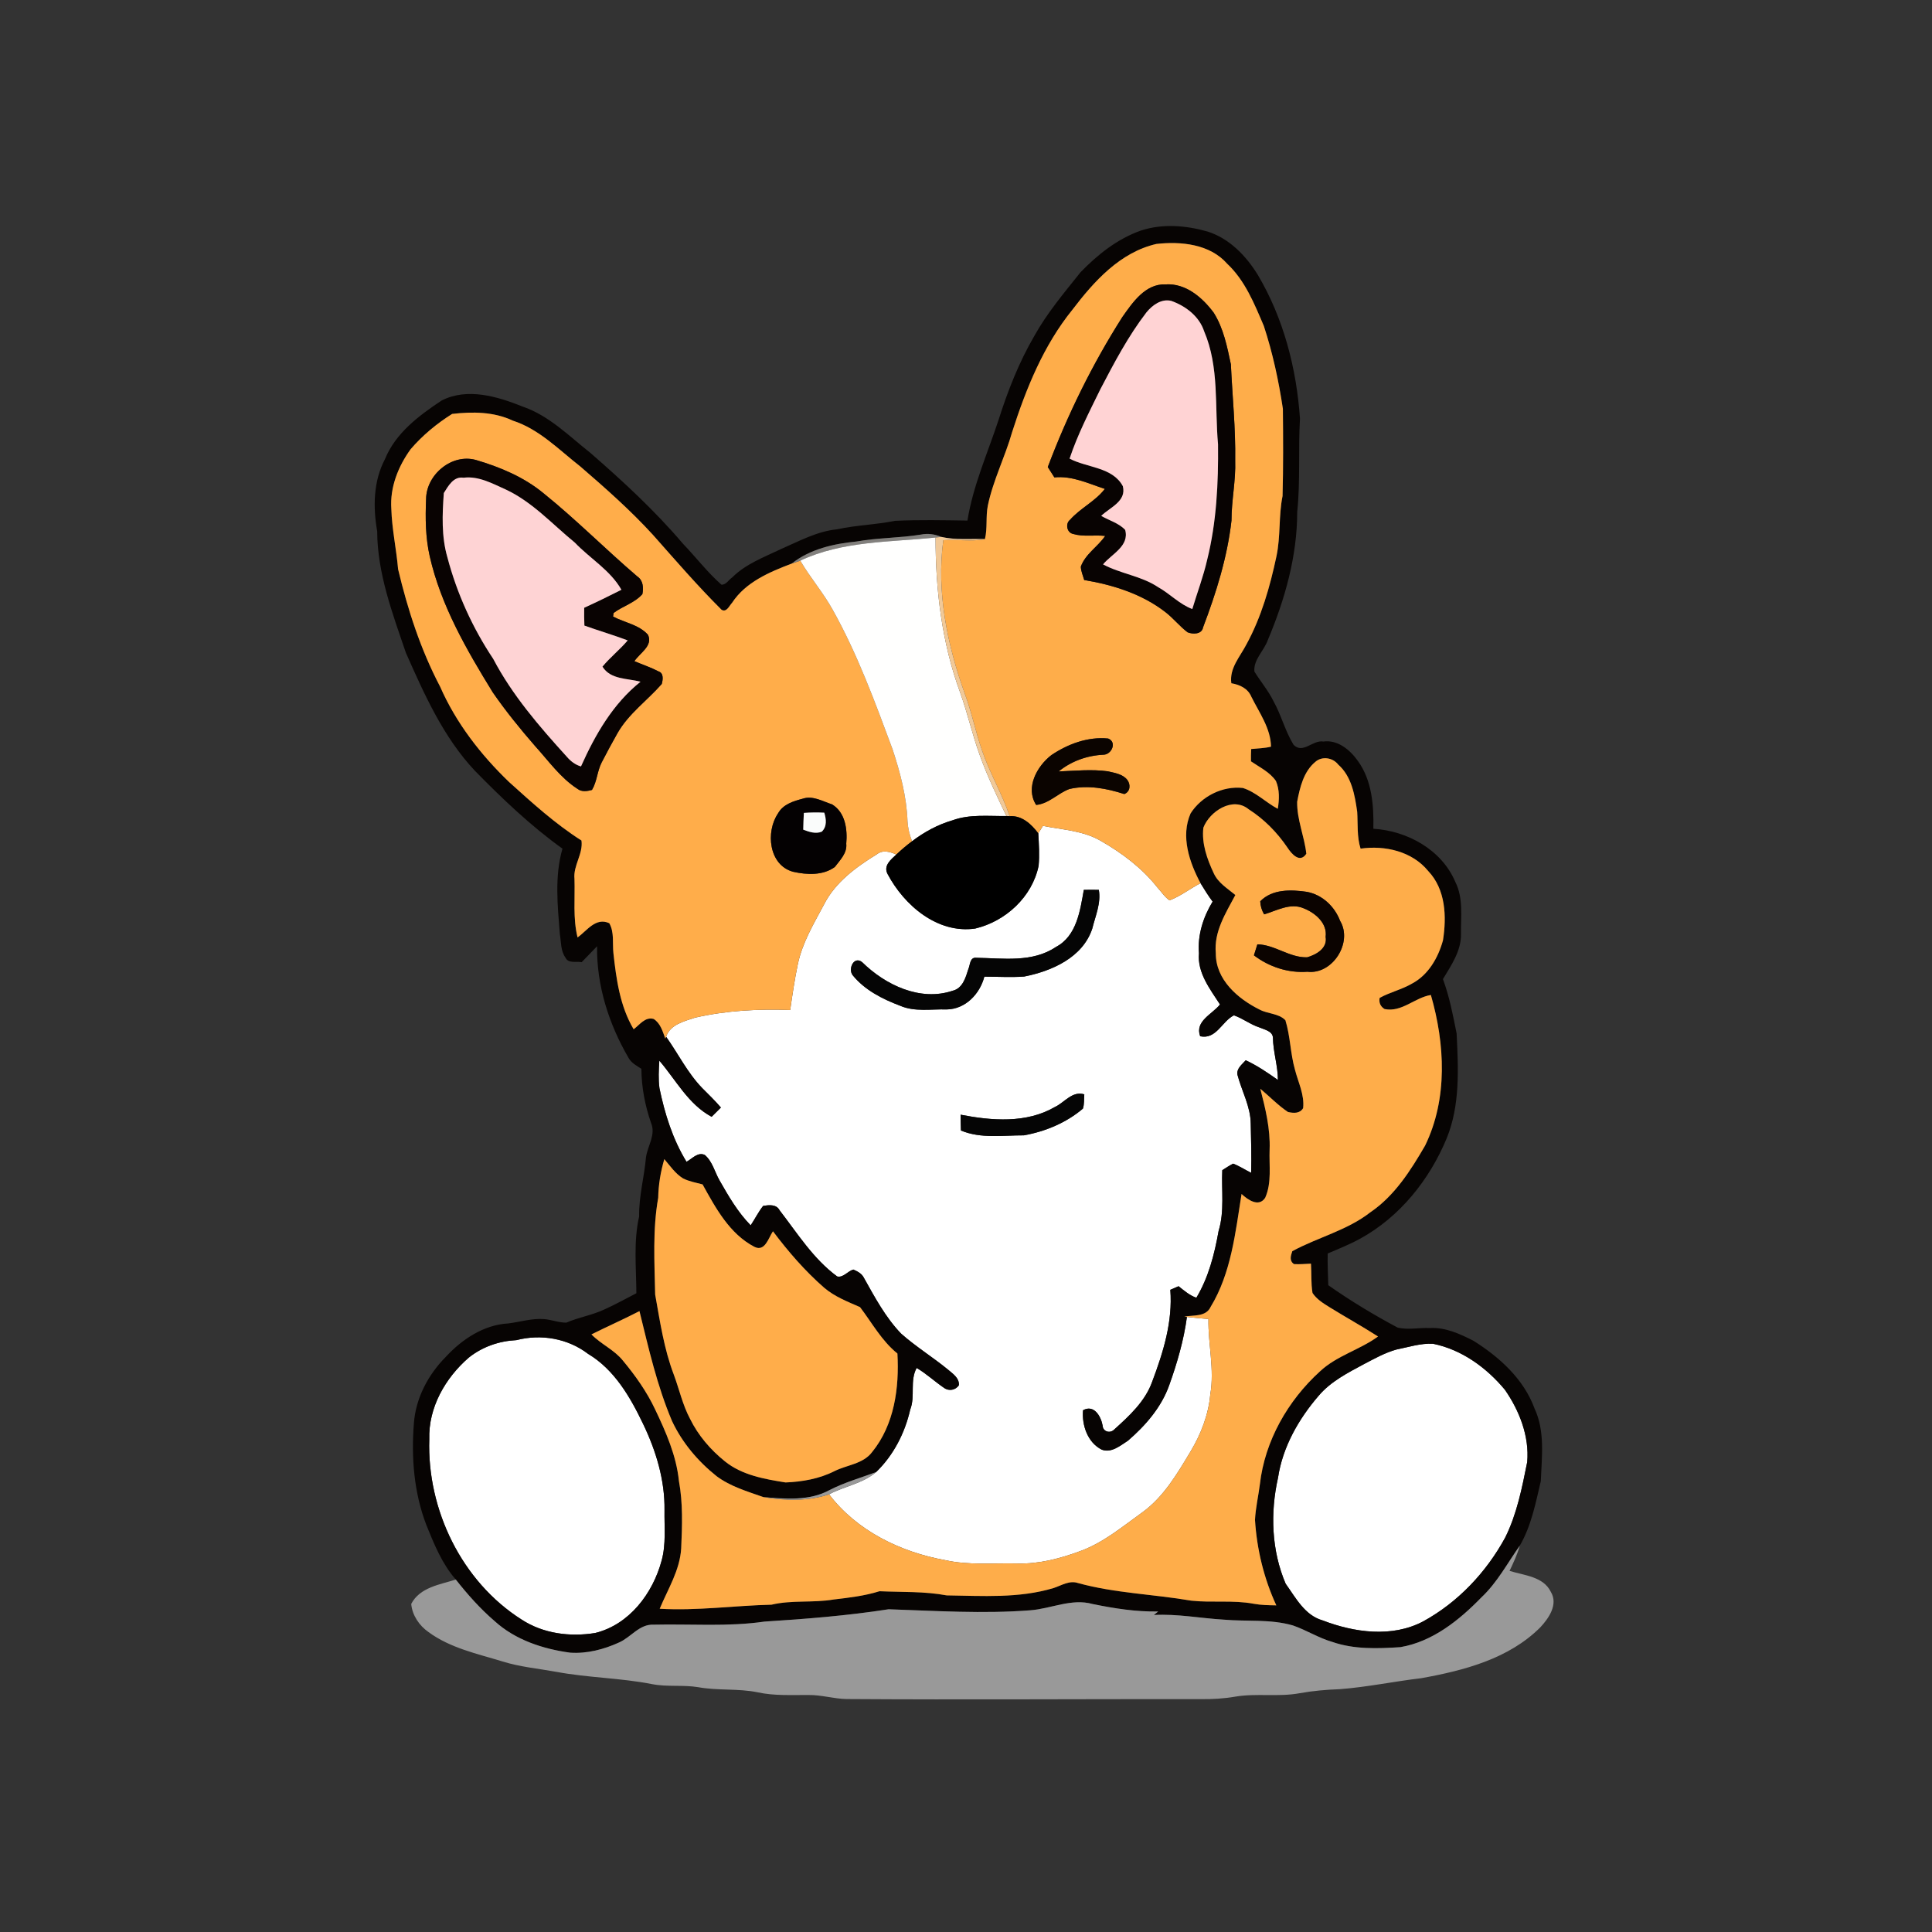 <svg xmlns="http://www.w3.org/2000/svg" width="800" height="800" version="1.1" viewBox="0 0 600 600"><rect x="0" y="0" width="600" height="600" fill="#333333" stroke="none"/><g id="#ffffffff"><path fill="#fff" d="M 322.45 258.80 C 322.81 258.22 323.53 257.06 323.89 256.48 C 329.94 257.69 336.39 257.95 341.84 261.13 C 348.44 264.90 354.66 269.57 359.40 275.56 C 360.65 276.91 361.67 278.55 363.21 279.61 C 366.64 278.31 369.58 275.97 372.83 274.28 C 374.02 276.22 375.22 278.17 376.59 280.00 C 373.67 284.80 371.88 290.37 372.35 296.03 C 371.80 302.11 375.77 307.14 378.88 311.95 C 376.46 315.00 371.00 317.11 372.72 321.82 C 377.74 322.89 379.45 317.21 383.20 315.32 C 385.98 316.28 388.34 318.19 391.16 319.09 C 392.68 319.77 395.17 320.17 395.32 322.23 C 395.38 326.68 396.86 330.95 396.87 335.40 C 393.68 333.13 390.43 330.93 386.87 329.27 C 385.73 330.59 383.91 331.84 384.32 333.85 C 385.65 338.88 388.37 343.64 388.43 348.96 C 388.52 354.05 388.71 359.14 388.55 364.23 C 386.67 363.29 384.91 362.12 382.95 361.38 C 381.78 361.99 380.69 362.71 379.59 363.41 C 379.30 369.70 380.32 376.16 378.45 382.28 C 377.17 389.47 375.33 396.71 371.54 403.03 C 369.42 402.29 367.74 400.80 366.01 399.45 C 365.37 399.73 364.09 400.28 363.45 400.56 C 364.23 410.40 361.26 419.97 357.83 429.07 C 355.64 435.23 350.69 439.74 345.97 444.00 C 344.71 445.25 342.49 444.61 342.43 442.71 C 341.91 439.87 339.79 436.08 336.35 437.96 C 335.94 442.61 337.77 448.00 342.15 450.20 C 345.15 451.34 347.92 448.94 350.30 447.42 C 355.75 442.72 360.69 437.04 363.12 430.16 C 365.58 423.29 367.63 416.23 368.61 408.99 C 370.83 409.26 373.06 409.43 375.29 409.64 C 375.15 417.47 377.22 425.27 375.86 433.07 C 375.30 439.37 372.97 445.36 369.74 450.76 C 365.59 457.68 361.38 464.91 354.70 469.72 C 348.63 474.06 342.79 478.99 335.71 481.62 C 329.42 483.98 322.77 485.73 316.01 485.56 C 308.52 485.38 300.92 486.17 293.54 484.52 C 279.71 482.03 266.12 475.45 257.48 464.08 C 262.23 461.55 267.92 460.74 272.08 457.17 C 277.49 451.95 281.02 445.04 282.68 437.75 C 284.31 433.59 282.48 428.83 284.67 424.83 C 287.72 426.61 290.28 429.06 293.19 431.02 C 294.66 432.11 296.81 431.74 297.80 430.17 C 297.92 427.93 295.98 426.70 294.50 425.42 C 289.74 421.50 284.45 418.26 279.84 414.16 C 274.97 409.09 271.64 402.81 268.23 396.73 C 267.57 395.46 266.26 394.82 265.02 394.27 C 263.27 394.74 261.87 396.89 259.99 396.41 C 252.57 390.96 247.64 383.02 242.10 375.85 C 241.10 373.93 238.80 374.22 237.01 374.49 C 235.52 376.37 234.46 378.54 233.13 380.54 C 229.13 376.46 226.25 371.48 223.44 366.55 C 221.94 363.92 221.27 360.71 218.88 358.68 C 216.70 357.67 214.96 359.86 213.20 360.80 C 208.92 353.82 206.45 345.91 204.80 337.94 C 204.42 335.11 204.58 332.23 204.76 329.39 C 209.93 335.40 213.75 342.94 221.00 346.83 C 221.97 345.88 222.93 344.92 223.89 343.96 C 222.07 341.83 220.05 339.89 218.07 337.90 C 213.52 333.20 210.63 327.26 206.87 321.97 C 208.13 318.16 212.48 317.17 215.86 316.04 C 225.52 313.83 235.51 313.29 245.40 313.67 C 246.09 308.94 246.77 304.22 247.75 299.55 C 249.12 292.85 252.69 286.92 255.87 280.96 C 259.37 274.02 265.86 269.27 272.32 265.30 C 274.17 263.84 276.42 264.52 278.37 265.37 C 276.67 266.95 274.28 268.83 275.64 271.42 C 280.81 281.18 291.14 290.05 302.86 288.37 C 312.32 286.12 320.55 278.55 322.55 268.89 C 322.87 265.53 322.64 262.16 322.45 258.80 M 336.59 276.36 C 335.44 282.81 334.39 290.68 327.94 294.08 C 320.60 299.03 311.53 297.58 303.22 297.45 C 301.16 297.21 301.33 299.62 300.73 300.95 C 299.90 303.59 298.96 306.95 295.87 307.68 C 285.77 311.09 274.95 305.89 267.75 298.81 C 265.19 296.76 263.27 300.93 264.82 302.88 C 268.58 307.50 274.05 310.26 279.52 312.33 C 284.08 314.32 289.19 313.34 294.02 313.49 C 299.81 313.41 304.31 308.69 305.70 303.31 C 309.81 303.31 313.93 303.57 318.04 303.28 C 326.64 301.59 336.27 297.37 339.22 288.37 C 340.19 284.44 341.98 280.47 341.25 276.36 C 339.69 276.32 338.14 276.32 336.59 276.36 M 327.60 343.79 C 318.73 348.94 307.98 348.05 298.32 346.18 C 298.33 347.82 298.37 349.45 298.43 351.09 C 304.62 353.68 311.47 352.57 317.99 352.59 C 324.63 351.40 331.14 348.69 336.31 344.29 C 336.77 342.86 336.62 341.32 336.74 339.86 C 333.03 338.70 330.61 342.38 327.60 343.79 Z" opacity="1"/><path fill="#fff" d="M 160.39 416.19 C 168.01 414.21 176.34 415.64 182.64 420.46 C 190.79 425.33 195.70 433.82 199.69 442.14 C 203.72 450.51 206.51 459.64 206.37 469.01 C 206.29 474.21 206.88 479.54 205.48 484.63 C 202.76 494.80 195.48 504.52 184.85 507.14 C 177.08 508.41 168.73 507.36 162.03 503.00 C 143.39 491.19 132.59 468.84 133.32 446.99 C 133.01 437.14 138.29 427.93 145.58 421.62 C 149.83 418.24 154.99 416.46 160.39 416.19 Z" opacity="1"/><path fill="#fff" d="M 433.67 419.11 C 437.42 418.37 441.19 417.10 445.06 417.32 C 453.93 419.12 461.64 424.72 467.35 431.59 C 471.86 438.08 474.99 446.04 474.29 454.05 C 472.69 462.03 471.10 470.18 467.45 477.51 C 461.57 488.30 452.78 497.63 441.96 503.55 C 432.30 508.65 420.58 507.01 410.75 503.23 C 405.20 501.66 402.39 496.19 399.27 491.84 C 394.86 481.54 394.46 469.79 396.90 458.94 C 398.32 449.42 403.27 440.72 409.49 433.50 C 413.26 429.02 418.57 426.34 423.64 423.61 C 426.89 421.92 430.11 420.10 433.67 419.11 Z" opacity="1"/></g><g id="#070403ff"><path fill="#070403" d="M 354.35 71.59 C 361.03 69.40 368.29 70.00 374.96 71.89 C 381.75 74.01 386.97 79.43 390.62 85.36 C 398.62 98.84 402.65 114.45 403.72 130.01 C 403.15 139.66 403.87 149.36 402.86 158.99 C 402.86 172.71 399.04 186.20 393.73 198.77 C 392.57 202.11 389.20 204.86 389.57 208.57 C 391.49 211.66 393.87 214.46 395.49 217.75 C 397.92 222.10 399.11 227.05 401.73 231.31 C 404.65 234.26 407.68 229.72 410.99 230.29 C 415.46 229.67 419.29 232.90 421.71 236.33 C 426.09 242.38 426.66 250.15 426.51 257.38 C 437.07 258.01 447.76 263.91 451.98 273.93 C 454.49 278.92 453.65 284.62 453.72 290.00 C 453.85 295.25 450.70 299.76 448.12 304.07 C 450.14 309.55 451.24 315.28 452.37 320.98 C 452.89 331.89 453.49 343.21 449.27 353.54 C 443.96 366.36 434.74 377.90 422.47 384.65 C 419.21 386.45 415.75 387.83 412.33 389.28 C 412.24 392.57 412.43 395.85 412.51 399.13 C 419.38 403.97 426.60 408.32 434.02 412.28 C 437.26 413.10 440.70 412.27 444.03 412.44 C 448.83 412.14 453.37 414.24 457.56 416.37 C 465.63 421.43 473.20 428.24 476.56 437.41 C 479.87 444.45 478.80 452.46 478.51 459.98 C 476.91 466.80 475.55 473.89 471.98 480.03 C 468.13 485.46 464.98 491.47 460.07 496.08 C 453.18 503.17 444.90 509.84 434.89 511.54 C 427.85 512.00 420.57 512.27 413.81 509.93 C 409.52 508.70 405.73 506.25 401.54 504.80 C 394.53 502.76 387.15 503.63 379.97 502.99 C 372.75 502.56 365.59 501.15 358.34 501.55 C 358.78 501.18 359.23 500.82 359.69 500.46 C 352.83 500.59 346.04 499.51 339.35 498.15 C 332.81 496.30 326.44 499.61 319.95 500.09 C 305.32 501.23 290.60 500.26 275.97 499.77 C 263.21 501.76 250.31 502.78 237.42 503.60 C 226.00 505.26 214.42 504.29 202.93 504.56 C 198.59 504.36 195.95 508.45 192.29 510.07 C 187.56 512.23 182.28 513.62 177.05 513.25 C 168.59 512.10 160.02 509.29 153.60 503.44 C 149.13 499.60 145.20 495.18 141.56 490.55 C 137.27 485.66 134.81 479.54 132.40 473.58 C 128.55 463.55 127.69 452.63 128.54 441.99 C 129.12 434.19 132.96 426.93 138.41 421.43 C 143.46 415.93 150.26 411.41 157.89 411.00 C 161.60 410.53 165.26 409.35 169.04 409.66 C 171.34 409.86 173.54 410.78 175.87 410.76 C 179.72 409.09 183.92 408.45 187.72 406.65 C 191.10 405.13 194.34 403.32 197.63 401.63 C 197.60 393.68 196.70 385.58 198.49 377.77 C 198.38 371.55 200.08 365.55 200.62 359.39 C 201.12 355.86 203.72 352.42 202.21 348.79 C 200.32 343.36 199.23 337.68 199.19 331.92 C 197.74 330.99 196.12 330.15 195.24 328.60 C 189.11 318.11 185.25 306.08 185.43 293.86 C 183.82 295.50 182.24 297.16 180.64 298.82 C 178.97 298.46 176.53 299.32 175.63 297.43 C 174.07 295.28 174.29 292.52 173.86 290.03 C 173.18 281.23 172.19 272.17 174.68 263.56 C 164.83 256.48 156.00 248.07 147.53 239.42 C 137.69 228.98 131.80 215.70 126.06 202.75 C 121.90 190.51 117.19 178.08 117.14 164.99 C 115.82 157.51 115.93 149.46 119.55 142.60 C 122.85 134.48 130.10 129.07 137.16 124.38 C 145.15 120.30 154.51 123.14 162.32 126.27 C 170.52 129.08 176.70 135.40 183.36 140.66 C 193.49 149.48 203.41 158.62 212.12 168.88 C 216.15 173.06 219.67 177.73 224.04 181.57 C 225.52 181.66 226.28 180.06 227.39 179.33 C 231.58 175.14 237.24 173.06 242.49 170.54 C 248.15 168.08 253.73 164.99 259.98 164.38 C 265.90 163.08 272.00 162.96 277.94 161.75 C 285.44 161.40 292.95 161.56 300.45 161.67 C 302.18 150.83 306.72 140.73 310.13 130.36 C 312.97 121.37 316.45 112.53 321.20 104.36 C 325.17 97.20 330.49 90.93 335.57 84.55 C 340.87 79.06 347.07 74.14 354.35 71.59 M 333.06 96.17 C 324.08 107.25 318.66 120.68 314.34 134.14 C 312.15 141.88 308.42 149.12 306.78 157.02 C 306.09 160.45 306.71 164.01 305.88 167.41 C 301.35 167.29 296.79 167.76 292.32 166.74 C 290.32 165.89 288.15 165.58 286.02 166.02 C 279.38 167.10 272.61 166.99 265.99 168.17 C 258.90 168.87 251.57 170.51 245.87 175.03 C 238.97 177.65 231.55 180.78 227.35 187.21 C 226.50 188.09 225.66 190.27 224.10 189.38 C 216.65 181.97 209.77 173.99 202.80 166.13 C 195.82 158.48 188.04 151.62 180.21 144.86 C 173.55 139.66 167.47 133.28 159.23 130.62 C 153.37 127.85 146.71 127.81 140.41 128.55 C 135.65 131.54 131.21 135.21 127.54 139.49 C 123.68 144.80 121.06 151.36 121.53 158.01 C 121.71 164.30 123.10 170.49 123.63 176.76 C 126.62 189.33 130.64 201.75 136.67 213.22 C 141.61 224.49 149.28 234.39 158.12 242.88 C 165.27 249.33 172.43 255.85 180.58 261.03 C 181.15 265.21 177.97 268.78 178.41 272.96 C 178.61 279.02 177.89 285.20 179.37 291.14 C 182.31 289.01 185.04 284.78 189.22 286.71 C 190.82 289.54 190.17 292.89 190.50 295.99 C 191.39 304.11 192.54 312.50 196.78 319.64 C 198.65 318.28 200.33 315.71 202.99 316.44 C 205.12 317.78 205.80 320.32 206.61 322.53 L 206.87 321.97 C 210.63 327.26 213.52 333.20 218.07 337.90 C 220.05 339.89 222.07 341.83 223.89 343.96 C 222.93 344.92 221.97 345.88 221.00 346.83 C 213.75 342.94 209.93 335.40 204.76 329.39 C 204.58 332.23 204.42 335.11 204.80 337.94 C 206.45 345.91 208.92 353.82 213.20 360.80 C 214.96 359.86 216.70 357.67 218.88 358.68 C 221.27 360.71 221.94 363.92 223.44 366.55 C 226.25 371.48 229.13 376.46 233.13 380.54 C 234.46 378.54 235.52 376.37 237.01 374.49 C 238.80 374.22 241.10 373.93 242.10 375.85 C 247.64 383.02 252.57 390.96 259.99 396.41 C 261.87 396.89 263.27 394.74 265.02 394.27 C 266.26 394.82 267.57 395.46 268.23 396.73 C 271.64 402.81 274.97 409.09 279.84 414.16 C 284.45 418.26 289.74 421.50 294.50 425.42 C 295.98 426.70 297.92 427.93 297.80 430.17 C 296.81 431.74 294.66 432.11 293.19 431.02 C 290.28 429.06 287.72 426.61 284.67 424.83 C 282.48 428.83 284.31 433.59 282.68 437.75 C 281.02 445.04 277.49 451.95 272.08 457.17 C 267.24 458.97 262.24 460.38 257.63 462.75 C 251.36 466.18 243.94 465.51 237.09 464.94 C 232.08 463.17 226.83 461.65 222.53 458.43 C 216.75 453.82 211.86 448.04 208.71 441.33 C 204.05 430.36 201.43 418.70 198.59 407.18 C 193.68 409.72 188.62 411.94 183.68 414.41 C 186.65 417.47 190.77 419.19 193.46 422.56 C 197.31 427.20 200.84 432.16 203.42 437.63 C 206.79 444.69 210.04 452.02 210.84 459.89 C 212.12 466.81 211.86 473.90 211.55 480.89 C 211.13 487.69 207.42 493.49 204.88 499.61 C 216.49 500.29 228.02 498.63 239.60 498.35 C 245.94 496.84 252.51 497.84 258.89 496.74 C 263.69 496.18 268.51 495.62 273.13 494.17 C 280.09 494.48 287.11 494.17 293.99 495.46 C 305.08 495.61 316.43 496.43 327.20 493.18 C 329.67 492.38 332.12 490.71 334.82 491.64 C 346.31 494.79 358.26 495.09 369.95 497.10 C 376.38 497.80 382.93 496.86 389.32 498.06 C 391.64 498.49 394.01 498.52 396.37 498.56 C 392.51 490.20 390.33 481.18 389.75 472.01 C 389.94 468.28 390.80 464.63 391.27 460.94 C 392.80 447.48 399.95 434.97 409.90 425.92 C 415.11 421.01 422.27 419.22 427.96 415.06 C 423.03 411.90 417.90 409.06 412.92 405.98 C 410.96 404.76 408.90 403.50 407.61 401.54 C 407.11 398.53 407.33 395.46 407.13 392.44 C 405.38 392.51 403.62 392.68 401.87 392.58 C 400.33 391.54 400.85 390.00 401.34 388.56 C 409.29 384.24 418.37 382.12 425.58 376.48 C 433.12 371.36 438.09 363.50 442.58 355.77 C 449.66 341.21 448.76 324.21 444.37 309.00 C 439.34 309.81 435.34 314.46 429.99 313.37 C 428.70 312.56 428.19 311.40 428.46 309.91 C 431.68 308.12 435.35 307.32 438.53 305.45 C 443.61 302.76 446.66 297.39 448.13 292.02 C 449.29 284.66 448.97 276.20 443.53 270.49 C 438.52 264.37 430.10 262.47 422.54 263.55 C 421.36 259.84 421.73 255.94 421.49 252.13 C 420.75 246.89 419.76 241.13 415.59 237.44 C 413.94 235.30 410.59 234.75 408.52 236.58 C 404.86 239.57 403.69 244.53 402.85 248.97 C 402.73 254.51 405.10 259.70 405.69 265.14 C 403.68 268.21 401.09 265.17 399.81 263.20 C 396.61 258.49 392.57 254.38 387.76 251.31 C 382.86 247.27 375.68 251.95 373.72 257.03 C 373.13 261.96 374.89 266.83 376.95 271.22 C 378.31 274.20 381.22 275.93 383.65 277.95 C 380.67 283.58 376.94 289.34 377.58 296.04 C 377.52 304.24 384.42 310.19 391.19 313.54 C 393.74 314.91 397.10 314.68 399.19 316.84 C 400.74 321.82 400.72 327.16 402.16 332.19 C 403.16 336.13 405.15 339.96 404.70 344.14 C 403.66 345.89 401.71 345.72 399.99 345.34 C 396.88 343.25 394.27 340.52 391.40 338.12 C 392.99 344.29 394.54 350.58 394.29 357.01 C 394.10 361.98 395.00 367.28 392.92 371.97 C 390.94 375.04 387.47 372.58 385.58 370.80 C 383.66 382.75 382.38 395.33 375.96 405.89 C 374.50 409.04 370.60 408.35 367.80 408.89 L 368.61 408.99 C 367.63 416.23 365.58 423.29 363.12 430.16 C 360.69 437.04 355.75 442.72 350.30 447.42 C 347.92 448.94 345.15 451.34 342.15 450.20 C 337.77 448.00 335.94 442.61 336.35 437.96 C 339.79 436.08 341.91 439.87 342.43 442.71 C 342.49 444.61 344.71 445.25 345.97 444.00 C 350.69 439.74 355.64 435.23 357.83 429.07 C 361.26 419.97 364.23 410.40 363.45 400.56 C 364.09 400.28 365.37 399.73 366.01 399.45 C 367.74 400.80 369.42 402.29 371.54 403.03 C 375.33 396.71 377.17 389.47 378.45 382.28 C 380.32 376.16 379.30 369.70 379.59 363.41 C 380.69 362.71 381.78 361.99 382.95 361.38 C 384.91 362.12 386.67 363.29 388.55 364.23 C 388.71 359.14 388.52 354.05 388.43 348.96 C 388.37 343.64 385.65 338.88 384.32 333.85 C 383.91 331.84 385.73 330.59 386.87 329.27 C 390.43 330.93 393.68 333.13 396.87 335.40 C 396.86 330.95 395.38 326.68 395.32 322.23 C 395.17 320.17 392.68 319.77 391.16 319.09 C 388.34 318.19 385.98 316.28 383.20 315.32 C 379.45 317.21 377.74 322.89 372.72 321.82 C 371.00 317.11 376.46 315.00 378.88 311.95 C 375.77 307.14 371.80 302.11 372.35 296.03 C 371.88 290.37 373.67 284.80 376.59 280.00 C 375.22 278.17 374.02 276.22 372.83 274.28 C 369.37 267.80 366.61 259.72 369.75 252.60 C 373.14 247.29 379.70 244.00 385.98 244.71 C 390.05 245.99 393.10 249.21 396.83 251.18 C 397.30 248.30 397.42 245.27 396.25 242.54 C 394.35 239.77 391.19 238.29 388.50 236.44 C 388.48 235.17 388.50 233.89 388.56 232.62 C 390.61 232.40 392.71 232.39 394.72 231.88 C 394.64 226.21 391.07 221.32 388.63 216.41 C 387.55 213.79 385.03 212.64 382.40 212.19 C 381.75 207.54 385.09 203.98 387.08 200.14 C 391.74 191.62 394.41 182.18 396.42 172.73 C 397.73 166.57 397.06 160.21 398.31 154.04 C 398.55 145.02 398.50 135.97 398.41 126.95 C 397.11 118.25 395.24 109.58 392.49 101.22 C 389.56 94.35 386.66 87.11 381.10 81.90 C 375.74 75.78 366.74 74.90 359.13 75.76 C 347.88 78.34 339.77 87.35 333.06 96.17 M 206.31 359.98 C 205.16 363.89 204.49 367.91 204.41 371.99 C 202.65 381.90 203.26 392.04 203.47 402.05 C 204.97 410.39 206.20 418.89 209.24 426.86 C 210.95 431.44 211.98 436.29 214.30 440.63 C 216.83 445.79 220.65 450.24 225.12 453.83 C 230.42 458.13 237.41 459.34 243.96 460.39 C 249.17 460.18 254.44 459.26 259.14 456.88 C 263.03 454.92 268.06 454.67 270.85 450.94 C 277.77 442.43 279.30 430.98 278.70 420.35 C 273.81 416.41 270.83 410.84 267.09 405.94 C 263.24 404.25 259.24 402.71 255.99 399.95 C 250.01 394.74 244.81 388.71 240.05 382.39 C 238.65 384.42 237.58 388.90 234.26 387.20 C 226.54 383.16 222.26 375.16 218.19 367.83 C 216.14 367.28 213.99 366.92 212.09 365.94 C 209.71 364.46 208.11 362.08 206.31 359.98 M 160.39 416.19 C 154.99 416.46 149.83 418.24 145.58 421.62 C 138.29 427.93 133.01 437.14 133.32 446.99 C 132.59 468.84 143.39 491.19 162.03 503.00 C 168.73 507.36 177.08 508.41 184.85 507.14 C 195.48 504.52 202.76 494.80 205.48 484.63 C 206.88 479.54 206.29 474.21 206.37 469.01 C 206.51 459.64 203.72 450.51 199.69 442.14 C 195.70 433.82 190.79 425.33 182.64 420.46 C 176.34 415.64 168.01 414.21 160.39 416.19 M 433.67 419.11 C 430.11 420.10 426.89 421.92 423.64 423.61 C 418.57 426.34 413.26 429.02 409.49 433.50 C 403.27 440.72 398.32 449.42 396.90 458.94 C 394.46 469.79 394.86 481.54 399.27 491.84 C 402.39 496.19 405.20 501.66 410.75 503.23 C 420.58 507.01 432.30 508.65 441.96 503.55 C 452.78 497.63 461.57 488.30 467.45 477.51 C 471.10 470.18 472.69 462.03 474.29 454.05 C 474.99 446.04 471.86 438.08 467.35 431.59 C 461.64 424.72 453.93 419.12 445.06 417.32 C 441.19 417.10 437.42 418.37 433.67 419.11 Z" opacity="1"/></g><g id="#fead4aff"><path fill="#fead4a" d="M 333.06 96.17 C 339.77 87.35 347.88 78.34 359.13 75.76 C 366.74 74.90 375.74 75.78 381.10 81.90 C 386.66 87.11 389.56 94.35 392.49 101.22 C 395.24 109.58 397.11 118.25 398.41 126.95 C 398.50 135.97 398.55 145.02 398.31 154.04 C 397.06 160.21 397.73 166.57 396.42 172.73 C 394.41 182.18 391.74 191.62 387.08 200.14 C 385.09 203.98 381.75 207.54 382.40 212.19 C 385.03 212.64 387.55 213.79 388.63 216.41 C 391.07 221.32 394.64 226.21 394.72 231.88 C 392.71 232.39 390.61 232.40 388.56 232.62 C 388.50 233.89 388.48 235.17 388.50 236.44 C 391.19 238.29 394.35 239.77 396.25 242.54 C 397.42 245.27 397.30 248.30 396.83 251.18 C 393.10 249.21 390.05 245.99 385.98 244.71 C 379.70 244.00 373.14 247.29 369.75 252.60 C 366.61 259.72 369.37 267.80 372.83 274.28 C 369.58 275.97 366.64 278.31 363.21 279.61 C 361.67 278.55 360.65 276.91 359.40 275.56 C 354.66 269.57 348.44 264.90 341.84 261.13 C 336.39 257.95 329.94 257.69 323.89 256.48 C 323.53 257.06 322.81 258.22 322.45 258.80 C 320.31 255.96 317.40 253.21 313.56 253.47 C 311.20 246.44 307.33 240.04 304.97 233.01 C 302.95 227.21 301.77 221.14 299.61 215.38 C 294.18 200.23 290.79 183.88 292.95 167.77 C 297.25 167.41 301.63 168.31 305.88 167.41 C 306.71 164.01 306.09 160.45 306.78 157.02 C 308.42 149.12 312.15 141.88 314.34 134.14 C 318.66 120.68 324.08 107.25 333.06 96.17 M 348.51 98.53 C 339.21 113.16 331.51 128.84 325.40 145.05 C 326.08 146.12 326.77 147.19 327.45 148.26 C 332.97 147.70 338.02 150.17 343.12 151.83 C 340.15 155.71 335.50 157.80 332.28 161.46 C 330.79 162.65 331.32 165.44 333.27 165.82 C 336.48 166.77 339.92 166.06 343.23 166.44 C 340.93 169.81 337.08 172.03 335.66 175.98 C 335.71 177.42 336.33 178.75 336.71 180.13 C 345.68 181.63 354.69 184.46 361.95 190.11 C 364.41 192.01 366.34 194.49 368.81 196.36 C 370.43 197.03 373.25 197.03 373.62 194.84 C 377.69 184.12 381.16 173.07 382.45 161.64 C 382.44 155.39 383.82 149.25 383.60 142.99 C 383.75 133.01 382.72 123.09 382.26 113.14 C 381.09 107.63 379.97 101.91 376.91 97.09 C 373.40 92.38 368.23 87.92 361.97 88.32 C 355.67 88.08 351.73 93.96 348.51 98.53 M 326.48 234.53 C 322.03 237.98 318.35 244.63 321.79 249.98 C 325.79 249.59 328.51 246.34 332.15 245.02 C 337.83 243.72 343.70 244.84 349.16 246.60 C 351.04 245.87 351.18 243.66 350.10 242.21 C 348.65 240.37 346.18 240.05 344.06 239.54 C 338.99 238.84 333.86 239.39 328.77 239.58 C 332.72 236.36 337.66 234.61 342.74 234.38 C 345.21 234.32 346.97 230.49 344.16 229.36 C 337.89 228.72 331.61 231.06 326.48 234.53 Z" opacity="1"/><path fill="#fead4a" d="M 408.52 236.58 C 410.59 234.75 413.94 235.30 415.59 237.44 C 419.76 241.13 420.75 246.89 421.49 252.13 C 421.73 255.94 421.36 259.84 422.54 263.55 C 430.10 262.47 438.52 264.37 443.53 270.49 C 448.97 276.20 449.29 284.66 448.13 292.02 C 446.66 297.39 443.61 302.76 438.53 305.45 C 435.35 307.32 431.68 308.12 428.46 309.91 C 428.19 311.40 428.70 312.56 429.99 313.37 C 435.34 314.46 439.34 309.81 444.37 309.00 C 448.76 324.21 449.66 341.21 442.58 355.77 C 438.09 363.50 433.12 371.36 425.58 376.48 C 418.37 382.12 409.29 384.24 401.34 388.56 C 400.85 390.00 400.33 391.54 401.87 392.58 C 403.62 392.68 405.38 392.51 407.13 392.44 C 407.33 395.46 407.11 398.53 407.61 401.54 C 408.90 403.50 410.96 404.76 412.92 405.98 C 417.90 409.06 423.03 411.90 427.96 415.06 C 422.27 419.22 415.11 421.01 409.90 425.92 C 399.95 434.97 392.80 447.48 391.27 460.94 C 390.80 464.63 389.94 468.28 389.75 472.01 C 390.33 481.18 392.51 490.20 396.37 498.56 C 394.01 498.52 391.64 498.49 389.32 498.06 C 382.93 496.86 376.38 497.80 369.95 497.10 C 358.26 495.09 346.31 494.79 334.82 491.64 C 332.12 490.71 329.67 492.38 327.20 493.18 C 316.43 496.43 305.08 495.61 293.99 495.46 C 287.11 494.17 280.09 494.48 273.13 494.17 C 268.51 495.62 263.69 496.18 258.89 496.74 C 252.51 497.84 245.94 496.84 239.60 498.35 C 228.02 498.63 216.49 500.29 204.88 499.61 C 207.42 493.49 211.13 487.69 211.55 480.89 C 211.86 473.90 212.12 466.81 210.84 459.89 C 210.04 452.02 206.79 444.69 203.42 437.63 C 200.84 432.16 197.31 427.20 193.46 422.56 C 190.77 419.19 186.65 417.47 183.68 414.41 C 188.62 411.94 193.68 409.72 198.59 407.18 C 201.43 418.70 204.05 430.36 208.71 441.33 C 211.86 448.04 216.75 453.82 222.53 458.43 C 226.83 461.65 232.08 463.17 237.09 464.94 C 243.80 466.07 250.95 466.25 257.48 464.08 C 266.12 475.45 279.71 482.03 293.54 484.52 C 300.92 486.17 308.52 485.38 316.01 485.56 C 322.77 485.73 329.42 483.98 335.71 481.62 C 342.79 478.99 348.63 474.06 354.70 469.72 C 361.38 464.91 365.59 457.68 369.74 450.76 C 372.97 445.36 375.30 439.37 375.86 433.07 C 377.22 425.27 375.15 417.47 375.29 409.64 C 373.06 409.43 370.83 409.26 368.61 408.99 L 367.80 408.89 C 370.60 408.35 374.50 409.04 375.96 405.89 C 382.38 395.33 383.66 382.75 385.58 370.80 C 387.47 372.58 390.94 375.04 392.92 371.97 C 395.00 367.28 394.10 361.98 394.29 357.01 C 394.54 350.58 392.99 344.29 391.40 338.12 C 394.27 340.52 396.88 343.25 399.99 345.34 C 401.71 345.72 403.66 345.89 404.70 344.14 C 405.15 339.96 403.16 336.13 402.16 332.19 C 400.72 327.16 400.74 321.82 399.19 316.84 C 397.10 314.68 393.74 314.91 391.19 313.54 C 384.42 310.19 377.52 304.24 377.58 296.04 C 376.94 289.34 380.67 283.58 383.65 277.95 C 381.22 275.93 378.31 274.20 376.95 271.22 C 374.89 266.83 373.13 261.96 373.72 257.03 C 375.68 251.95 382.86 247.27 387.76 251.31 C 392.57 254.38 396.61 258.49 399.81 263.20 C 401.09 265.17 403.68 268.21 405.69 265.14 C 405.10 259.70 402.73 254.51 402.85 248.97 C 403.69 244.53 404.86 239.57 408.52 236.58 M 391.38 279.91 C 391.44 281.35 391.84 282.70 392.59 283.96 C 396.54 282.80 400.75 280.27 404.91 282.10 C 408.47 283.50 412.28 286.74 411.69 290.96 C 412.32 294.47 408.81 296.48 405.96 297.30 C 400.45 297.46 395.93 293.38 390.49 293.27 C 390.14 294.41 389.78 295.55 389.42 296.69 C 394.14 300.28 400.08 302.23 406.03 301.78 C 413.83 302.73 420.20 292.70 416.18 285.98 C 414.47 281.49 410.65 277.87 405.86 276.97 C 400.97 276.26 395.10 276.06 391.38 279.91 Z" opacity="1"/></g><g id="#080302ff"><path fill="#080302" d="M 348.51 98.53 C 351.73 93.96 355.67 88.08 361.97 88.32 C 368.23 87.92 373.40 92.38 376.91 97.09 C 379.97 101.91 381.09 107.63 382.26 113.14 C 382.72 123.09 383.75 133.01 383.60 142.99 C 383.82 149.25 382.44 155.39 382.45 161.64 C 381.16 173.07 377.69 184.12 373.62 194.84 C 373.25 197.03 370.43 197.03 368.81 196.36 C 366.34 194.49 364.41 192.01 361.95 190.11 C 354.69 184.46 345.68 181.63 336.71 180.13 C 336.33 178.75 335.71 177.42 335.66 175.98 C 337.08 172.03 340.93 169.81 343.23 166.44 C 339.92 166.06 336.48 166.77 333.27 165.82 C 331.32 165.44 330.79 162.65 332.28 161.46 C 335.50 157.80 340.15 155.71 343.12 151.83 C 338.02 150.17 332.97 147.70 327.45 148.26 C 326.77 147.19 326.08 146.12 325.40 145.05 C 331.51 128.84 339.21 113.16 348.51 98.53 M 356.04 97.01 C 350.38 104.38 346.03 112.64 341.74 120.86 C 338.29 127.92 334.65 134.95 332.17 142.43 C 337.61 145.31 345.50 145.01 348.71 150.99 C 349.90 155.67 344.72 157.57 341.99 160.20 C 344.45 161.66 347.43 162.42 349.43 164.56 C 350.81 169.60 345.24 172.03 342.56 175.27 C 348.02 178.21 354.44 178.85 359.64 182.33 C 363.33 184.38 366.28 187.65 370.28 189.14 C 371.81 184.03 373.72 179.04 374.90 173.83 C 377.82 162.13 378.39 150.00 378.27 137.99 C 377.21 126.28 378.70 113.99 373.96 102.90 C 372.44 98.24 368.22 95.02 363.74 93.44 C 360.66 92.70 357.88 94.77 356.04 97.01 Z" opacity="1"/></g><g id="#ffd3d4ff"><path fill="#ffd3d4" d="M 356.04 97.01 C 357.88 94.77 360.66 92.70 363.74 93.44 C 368.22 95.02 372.44 98.24 373.96 102.90 C 378.70 113.99 377.21 126.28 378.27 137.99 C 378.39 150.00 377.82 162.13 374.90 173.83 C 373.72 179.04 371.81 184.03 370.28 189.14 C 366.28 187.65 363.33 184.38 359.64 182.33 C 354.44 178.85 348.02 178.21 342.56 175.27 C 345.24 172.03 350.81 169.60 349.43 164.56 C 347.43 162.42 344.45 161.66 341.99 160.20 C 344.72 157.57 349.90 155.67 348.71 150.99 C 345.50 145.01 337.61 145.31 332.17 142.43 C 334.65 134.95 338.29 127.92 341.74 120.86 C 346.03 112.64 350.38 104.38 356.04 97.01 Z" opacity="1"/></g><g id="#ffad4aff"><path fill="#ffad4a" d="M 140.41 128.55 C 146.71 127.81 153.37 127.85 159.23 130.62 C 167.47 133.28 173.55 139.66 180.21 144.86 C 188.04 151.62 195.82 158.48 202.80 166.13 C 209.77 173.99 216.65 181.97 224.10 189.38 C 225.66 190.27 226.50 188.09 227.35 187.21 C 231.55 180.78 238.97 177.65 245.87 175.03 C 246.76 174.73 247.65 174.42 248.54 174.11 C 251.60 179.38 255.64 184.00 258.58 189.33 C 266.29 203.10 271.72 217.96 277.20 232.71 C 279.58 239.93 281.56 247.40 281.84 255.04 C 281.96 257.17 282.48 259.26 283.25 261.25 C 281.54 262.52 279.92 263.91 278.37 265.37 C 276.42 264.52 274.17 263.84 272.32 265.30 C 265.86 269.27 259.37 274.02 255.87 280.96 C 252.69 286.92 249.12 292.85 247.75 299.55 C 246.77 304.22 246.09 308.94 245.40 313.67 C 235.51 313.29 225.52 313.83 215.86 316.04 C 212.48 317.17 208.13 318.16 206.87 321.97 L 206.61 322.53 C 205.80 320.32 205.12 317.78 202.99 316.44 C 200.33 315.71 198.65 318.28 196.78 319.64 C 192.54 312.50 191.39 304.11 190.50 295.99 C 190.17 292.89 190.82 289.54 189.22 286.71 C 185.04 284.78 182.31 289.01 179.37 291.14 C 177.89 285.20 178.61 279.02 178.41 272.96 C 177.97 268.78 181.15 265.21 180.58 261.03 C 172.43 255.85 165.27 249.33 158.12 242.88 C 149.28 234.39 141.61 224.49 136.67 213.22 C 130.64 201.75 126.62 189.33 123.63 176.76 C 123.10 170.49 121.71 164.30 121.53 158.01 C 121.06 151.36 123.68 144.80 127.54 139.49 C 131.21 135.21 135.65 131.54 140.41 128.55 M 132.33 154.97 C 132.07 160.91 132.14 166.93 133.46 172.76 C 136.94 188.07 144.89 201.78 153.03 215.01 C 157.07 220.85 161.55 226.38 166.21 231.73 C 170.39 236.32 174.03 241.55 179.32 244.97 C 180.59 246.00 182.38 245.72 183.84 245.32 C 185.42 242.71 185.46 239.49 186.85 236.79 C 188.42 233.73 190.07 230.70 191.76 227.70 C 195.19 221.65 201.00 217.56 205.51 212.42 C 205.88 211.12 206.17 209.07 204.54 208.52 C 202.12 207.26 199.52 206.40 197.02 205.34 C 198.66 202.81 202.87 200.58 201.24 197.15 C 198.45 193.99 193.98 193.39 190.39 191.47 C 190.43 191.20 190.51 190.64 190.55 190.37 C 193.40 188.22 197.11 187.25 199.50 184.50 C 199.88 182.54 199.75 180.25 197.94 179.04 C 188.07 170.60 178.92 161.35 168.80 153.19 C 162.74 148.18 155.34 145.07 147.86 142.87 C 140.34 140.73 132.40 147.39 132.33 154.97 M 249.32 248.04 C 246.39 248.82 243.21 249.76 241.63 252.60 C 237.73 258.30 238.73 268.72 246.34 270.74 C 250.56 271.69 255.60 271.94 259.27 269.24 C 260.88 267.10 263.13 264.94 262.81 262.02 C 263.21 257.60 262.55 252.32 258.40 249.81 C 255.50 248.87 252.41 247.00 249.32 248.04 Z" opacity="1"/><path fill="#ffad4a" d="M 206.31 359.98 C 208.11 362.08 209.71 364.46 212.09 365.94 C 213.99 366.92 216.14 367.28 218.19 367.83 C 222.26 375.16 226.54 383.16 234.26 387.20 C 237.58 388.90 238.65 384.42 240.05 382.39 C 244.81 388.71 250.01 394.74 255.99 399.95 C 259.24 402.71 263.24 404.25 267.09 405.94 C 270.83 410.84 273.81 416.41 278.70 420.35 C 279.30 430.98 277.77 442.43 270.85 450.94 C 268.06 454.67 263.03 454.92 259.14 456.88 C 254.44 459.26 249.17 460.18 243.96 460.39 C 237.41 459.34 230.42 458.13 225.12 453.83 C 220.65 450.24 216.83 445.79 214.30 440.63 C 211.98 436.29 210.95 431.44 209.24 426.86 C 206.20 418.89 204.97 410.39 203.47 402.05 C 203.26 392.04 202.65 381.90 204.41 371.99 C 204.49 367.91 205.16 363.89 206.31 359.98 Z" opacity="1"/></g><g id="#090302ff"><path fill="#090302" d="M 132.33 154.97 C 132.40 147.39 140.34 140.73 147.86 142.87 C 155.34 145.07 162.74 148.18 168.80 153.19 C 178.92 161.35 188.07 170.60 197.94 179.04 C 199.75 180.25 199.88 182.54 199.50 184.50 C 197.11 187.25 193.40 188.22 190.55 190.37 C 190.51 190.64 190.43 191.20 190.39 191.47 C 193.98 193.39 198.45 193.99 201.24 197.15 C 202.87 200.58 198.66 202.81 197.02 205.34 C 199.52 206.40 202.12 207.26 204.54 208.52 C 206.17 209.07 205.88 211.12 205.51 212.42 C 201.00 217.56 195.19 221.65 191.76 227.70 C 190.07 230.70 188.42 233.73 186.85 236.79 C 185.46 239.49 185.42 242.71 183.84 245.32 C 182.38 245.72 180.59 246.00 179.32 244.97 C 174.03 241.55 170.39 236.32 166.21 231.73 C 161.55 226.38 157.07 220.85 153.03 215.01 C 144.89 201.78 136.94 188.07 133.46 172.76 C 132.14 166.93 132.07 160.91 132.33 154.97 M 137.83 153.12 C 137.36 159.77 137.06 166.63 138.95 173.11 C 141.90 184.30 146.75 194.98 153.17 204.61 C 159.09 215.89 167.48 225.59 176.00 234.98 C 177.19 236.37 178.64 237.52 180.43 238.02 C 184.84 228.17 190.37 218.54 198.92 211.72 C 194.84 210.61 189.63 211.11 187.10 207.03 C 189.51 204.11 192.51 201.76 194.94 198.88 C 190.50 197.21 185.95 195.88 181.49 194.28 C 181.41 192.44 181.40 190.59 181.43 188.75 C 185.33 186.97 189.17 185.09 192.99 183.16 C 189.56 177.10 183.23 173.45 178.50 168.49 C 171.55 162.82 165.39 155.93 157.15 152.06 C 152.97 150.20 148.70 147.77 143.95 148.36 C 140.84 147.88 139.23 150.91 137.83 153.12 Z" opacity="1"/></g><g id="#fed3d4ff"><path fill="#fed3d4" d="M 137.83 153.12 C 139.23 150.91 140.84 147.88 143.95 148.36 C 148.70 147.77 152.97 150.20 157.15 152.06 C 165.39 155.93 171.55 162.82 178.50 168.49 C 183.23 173.45 189.56 177.10 192.99 183.16 C 189.17 185.09 185.33 186.97 181.43 188.75 C 181.40 190.59 181.41 192.44 181.49 194.28 C 185.95 195.88 190.50 197.21 194.94 198.88 C 192.51 201.76 189.51 204.11 187.10 207.03 C 189.63 211.11 194.84 210.61 198.92 211.72 C 190.37 218.54 184.84 228.17 180.43 238.02 C 178.64 237.52 177.19 236.37 176.00 234.98 C 167.48 225.59 159.09 215.89 153.17 204.61 C 146.75 194.98 141.90 184.30 138.95 173.11 C 137.06 166.63 137.36 159.77 137.83 153.12 Z" opacity="1"/></g><g id="#82807dff"><path fill="#82807d" d="M 265.99 168.17 C 272.61 166.99 279.38 167.10 286.02 166.02 C 288.15 165.58 290.32 165.89 292.32 166.74 C 291.88 166.79 290.99 166.88 290.55 166.93 C 276.46 168.39 261.66 167.95 248.54 174.11 C 247.65 174.42 246.76 174.73 245.87 175.03 C 251.57 170.51 258.90 168.87 265.99 168.17 Z" opacity="1"/></g><g id="#fffffeff"><path fill="#fffffe" d="M 248.54 174.11 C 261.66 167.95 276.46 168.39 290.55 166.93 C 290.53 183.17 292.51 199.63 298.14 214.95 C 300.49 221.44 301.96 228.21 304.34 234.70 C 306.65 241.12 309.62 247.27 312.55 253.42 C 306.97 253.50 301.16 252.79 295.80 254.76 C 291.24 256.08 287.02 258.39 283.25 261.25 C 282.48 259.26 281.96 257.17 281.84 255.04 C 281.56 247.40 279.58 239.93 277.20 232.71 C 271.72 217.96 266.29 203.10 258.58 189.33 C 255.64 184.00 251.60 179.38 248.54 174.11 Z" opacity="1"/></g><g id="#f1c998ff"><path fill="#f1c998" d="M 290.55 166.93 C 290.99 166.88 291.88 166.79 292.32 166.74 C 296.79 167.76 301.35 167.29 305.88 167.41 C 301.63 168.31 297.25 167.41 292.95 167.77 C 290.79 183.88 294.18 200.23 299.61 215.38 C 301.77 221.14 302.95 227.21 304.97 233.01 C 307.33 240.04 311.20 246.44 313.56 253.47 L 312.55 253.42 C 309.62 247.27 306.65 241.12 304.34 234.70 C 301.96 228.21 300.49 221.44 298.14 214.95 C 292.51 199.63 290.53 183.17 290.55 166.93 Z" opacity="1"/></g><g id="#0b0400ff"><path fill="#0b0400" d="M 326.48 234.53 C 331.61 231.06 337.89 228.72 344.16 229.36 C 346.97 230.49 345.21 234.32 342.74 234.38 C 337.66 234.61 332.72 236.36 328.77 239.58 C 333.86 239.39 338.99 238.84 344.06 239.54 C 346.18 240.05 348.65 240.37 350.10 242.21 C 351.18 243.66 351.04 245.87 349.16 246.60 C 343.70 244.84 337.83 243.72 332.15 245.02 C 328.51 246.34 325.79 249.59 321.79 249.98 C 318.35 244.63 322.03 237.98 326.48 234.53 Z" opacity="1"/></g><g id="#040102ff"><path fill="#040102" d="M 249.32 248.04 C 252.41 247.00 255.50 248.87 258.40 249.81 C 262.55 252.32 263.21 257.60 262.81 262.02 C 263.13 264.94 260.88 267.10 259.27 269.24 C 255.60 271.94 250.56 271.69 246.34 270.74 C 238.73 268.72 237.73 258.30 241.63 252.60 C 243.21 249.76 246.39 248.82 249.32 248.04 M 249.65 252.45 C 249.55 254.18 249.48 255.92 249.45 257.66 C 251.27 258.34 253.29 259.07 255.22 258.28 C 256.89 256.64 256.60 254.41 255.99 252.38 C 253.87 252.28 251.76 252.29 249.65 252.45 Z" opacity="1"/></g><g id="#fafcfbff"><path fill="#fafcfb" d="M 249.65 252.45 C 251.76 252.29 253.87 252.28 255.99 252.38 C 256.60 254.41 256.89 256.64 255.22 258.28 C 253.29 259.07 251.27 258.34 249.45 257.66 C 249.48 255.92 249.55 254.18 249.65 252.45 Z" opacity="1"/></g><g id="#000000ff"><path fill="#000" d="M 295.80 254.76 C 301.16 252.79 306.97 253.50 312.55 253.42 L 313.56 253.47 C 317.40 253.21 320.31 255.96 322.45 258.80 C 322.64 262.16 322.87 265.53 322.55 268.89 C 320.55 278.55 312.32 286.12 302.86 288.37 C 291.14 290.05 280.81 281.18 275.64 271.42 C 274.28 268.83 276.67 266.95 278.37 265.37 C 279.92 263.91 281.54 262.52 283.25 261.25 C 287.02 258.39 291.24 256.08 295.80 254.76 Z" opacity="1"/></g><g id="#050505ff"><path fill="#050505" d="M 336.59 276.36 C 338.14 276.32 339.69 276.32 341.25 276.36 C 341.98 280.47 340.19 284.44 339.22 288.37 C 336.27 297.37 326.64 301.59 318.04 303.28 C 313.93 303.57 309.81 303.31 305.70 303.31 C 304.31 308.69 299.81 313.41 294.02 313.49 C 289.19 313.34 284.08 314.32 279.52 312.33 C 274.05 310.26 268.58 307.50 264.82 302.88 C 263.27 300.93 265.19 296.76 267.75 298.81 C 274.95 305.89 285.77 311.09 295.87 307.68 C 298.96 306.95 299.90 303.59 300.73 300.95 C 301.33 299.62 301.16 297.21 303.22 297.45 C 311.53 297.58 320.60 299.03 327.94 294.08 C 334.39 290.68 335.44 282.81 336.59 276.36 Z" opacity="1"/><path fill="#050505" d="M 327.60 343.79 C 330.61 342.38 333.03 338.70 336.74 339.86 C 336.62 341.32 336.77 342.86 336.31 344.29 C 331.14 348.69 324.63 351.40 317.99 352.59 C 311.47 352.57 304.62 353.68 298.43 351.09 C 298.37 349.45 298.33 347.82 298.32 346.18 C 307.98 348.05 318.73 348.94 327.60 343.79 Z" opacity="1"/></g><g id="#0b0300ff"><path fill="#0b0300" d="M 391.38 279.91 C 395.10 276.06 400.97 276.26 405.86 276.97 C 410.65 277.87 414.47 281.49 416.18 285.98 C 420.20 292.70 413.83 302.73 406.03 301.78 C 400.08 302.23 394.14 300.28 389.42 296.69 C 389.78 295.55 390.14 294.41 390.49 293.27 C 395.93 293.38 400.45 297.46 405.96 297.30 C 408.81 296.48 412.32 294.47 411.69 290.96 C 412.28 286.74 408.47 283.50 404.91 282.10 C 400.75 280.27 396.54 282.80 392.59 283.96 C 391.84 282.70 391.44 281.35 391.38 279.91 Z" opacity="1"/></g><g id="#999999ff"><path fill="#999" d="M 257.63 462.75 C 262.24 460.38 267.24 458.97 272.08 457.17 C 267.92 460.74 262.23 461.55 257.48 464.08 C 250.95 466.25 243.80 466.07 237.09 464.94 C 243.94 465.51 251.36 466.18 257.63 462.75 Z" opacity="1"/><path fill="#999" d="M 460.07 496.08 C 464.98 491.47 468.13 485.46 471.98 480.03 C 471.22 482.75 470.01 485.31 468.81 487.85 C 473.29 489.27 479.30 489.57 481.62 494.36 C 483.97 498.24 481.01 502.54 478.37 505.37 C 468.58 515.18 454.62 518.80 441.38 521.18 C 432.92 522.18 424.55 523.95 416.05 524.59 C 411.89 524.74 407.74 525.10 403.64 525.84 C 397.02 527.07 390.24 525.79 383.61 526.91 C 380.12 527.52 376.57 527.72 373.04 527.68 C 336.34 527.63 299.64 527.90 262.94 527.65 C 258.94 527.59 255.06 526.33 251.05 526.40 C 245.78 526.36 240.46 526.70 235.28 525.56 C 229.19 524.32 222.92 525.08 216.82 523.97 C 212.10 523.19 207.26 523.94 202.56 523.03 C 192.73 521.09 182.63 521.05 172.79 519.21 C 167.21 518.19 161.52 517.69 156.09 515.99 C 148.21 513.58 139.85 511.83 133.07 506.85 C 130.20 504.84 128.02 501.65 127.71 498.11 C 130.37 492.97 136.58 492.11 141.56 490.55 C 145.20 495.18 149.13 499.60 153.60 503.44 C 160.02 509.29 168.59 512.10 177.05 513.25 C 182.28 513.62 187.56 512.23 192.29 510.07 C 195.95 508.45 198.59 504.36 202.93 504.56 C 214.42 504.29 226.00 505.26 237.42 503.60 C 250.31 502.78 263.21 501.76 275.97 499.77 C 290.60 500.26 305.32 501.23 319.95 500.09 C 326.44 499.61 332.81 496.30 339.35 498.15 C 346.04 499.51 352.83 500.59 359.69 500.46 C 359.23 500.82 358.78 501.18 358.34 501.55 C 365.59 501.15 372.75 502.56 379.97 502.99 C 387.15 503.63 394.53 502.76 401.54 504.80 C 405.73 506.25 409.52 508.70 413.81 509.93 C 420.57 512.27 427.85 512.00 434.89 511.54 C 444.90 509.84 453.18 503.17 460.07 496.08 Z" opacity="1"/></g></svg>